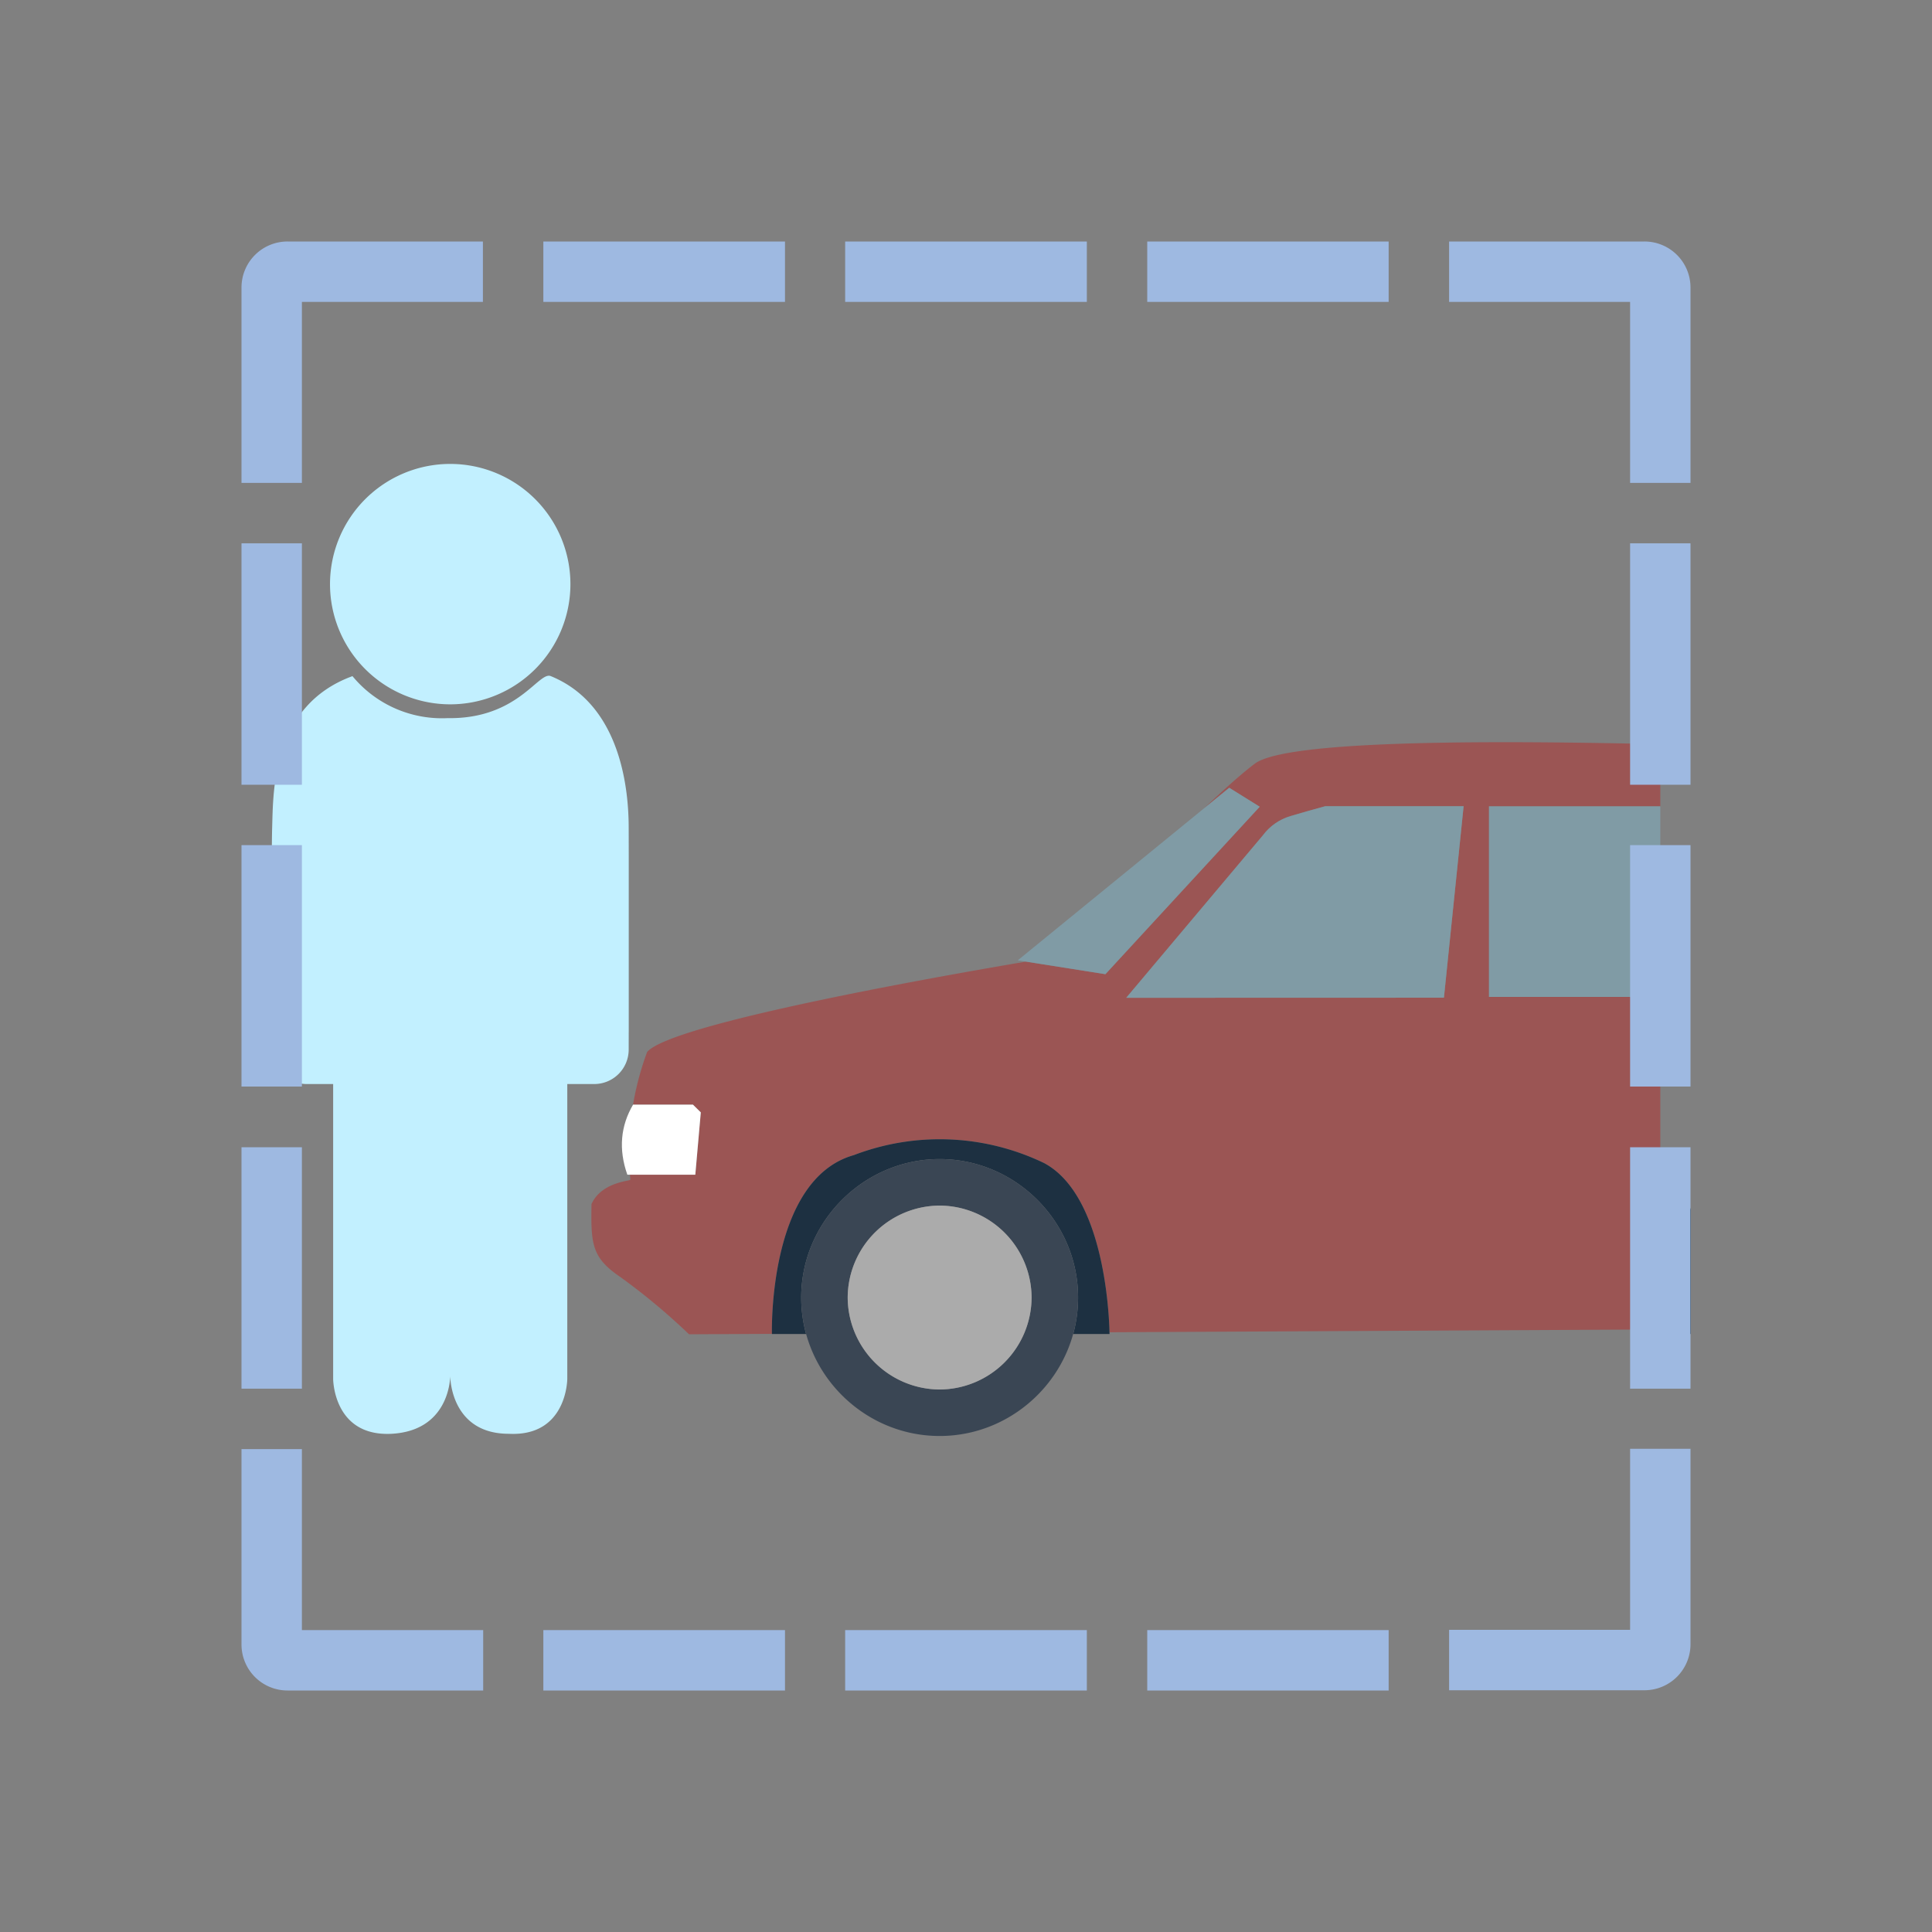 <svg xmlns="http://www.w3.org/2000/svg" xml:space="preserve" fill-rule="evenodd" stroke-linejoin="round" stroke-miterlimit="2" clip-rule="evenodd" viewBox="0 0 64 64">
  <rect x="0" y="0" width="64" height="64" fill="#808080" stroke="none"/>
  <g id="red">
    <path fill="#9b5554" d="M55 40.008c-.622 1.575-.657 3.494-.655 4.035l-17.592.09c-.012-.53-.159-4.535-2.167-5.605a7.963 7.963 0 0 0-6.304-.262c-2.81.796-2.715 5.758-2.711 5.92l-2.746.014a21.443 21.443 0 0 0-2.248-1.878c-.969-.653-1.006-1.082-.983-2.435.33-.736 1.288-.761 1.288-.809l-.014-.165h2.165l.182-2.064-.26-.256h-1.984a9.57 9.57 0 0 1 .466-1.744c.784-.932 9.518-2.482 12.546-2.994l2.635.416 5.111-5.547-1.009-.628-.822.67c.679-.644 1.279-1.18 1.675-1.472 1.099-.814 8.35-.757 13.427-.641v2.058h-5.675v6.313H55v6.984Zm-17.692-6.955 10.524-.003.652-6.342h-4.587s-.845.232-1.146.326a1.769 1.769 0 0 0-.917.639l-4.526 5.38Z"/>
  </g>
  <g id="grey">
    <path fill="#1d3041" d="M56.011 44.191h-.651s-.081-2.33.651-4.184v4.184Zm-29.308 0h-1.132s-.147-5.116 2.711-5.925a7.963 7.963 0 0 1 6.304.262c2.151 1.146 2.168 5.663 2.168 5.663h-1.203c.107-.393.162-.799.162-1.207 0-2.516-2.07-4.587-4.586-4.588-2.516.002-4.586 2.073-4.586 4.589 0 .407.055.813.162 1.206Z"/>
    <path fill="#3a4654" d="M31.127 38.396c2.516 0 4.586 2.071 4.586 4.587 0 2.516-2.07 4.586-4.586 4.586-2.516 0-4.586-2.07-4.586-4.586.001-2.516 2.07-4.585 4.586-4.587Zm0 1.541a3.061 3.061 0 0 0-3.046 3.046 3.062 3.062 0 0 0 3.046 3.046 3.062 3.062 0 0 0 3.046-3.046 3.061 3.061 0 0 0-3.046-3.046Z"/>
    <path fill="#ababab" d="M31.127 39.937a3.061 3.061 0 0 1 3.046 3.046 3.062 3.062 0 0 1-3.046 3.046 3.062 3.062 0 0 1-3.046-3.046 3.061 3.061 0 0 1 3.046-3.046Z"/>
  </g>
  <g id="white">
    <path fill="#fff" fill-rule="nonzero" d="M20.971 36.593h1.984l.26.256-.182 2.064h-2.252c-.297-.845-.222-1.617.19-2.32Z"/>
  </g>
  <g id="blue">
    <path fill="#809ba5" d="M55 33.024h-5.675v-6.313H55v6.313Zm-17.692.029 4.526-5.38c.228-.306.55-.532.917-.639.381-.113.763-.222 1.146-.326h4.587l-.652 6.342-10.524.003Zm-3.593-1.241 7.005-5.716 1.009.628-5.111 5.547-2.903-.459Z"/>
    <path fill="#c2f0ff" d="M9.012 33.677c-.009-1.855-.024-5.368.004-6.278.037-1.183-.011-4.027 2.66-5.001a3.844 3.844 0 0 0 3.15 1.391c2.336.039 3.017-1.565 3.421-1.391 2.363.964 2.576 3.856 2.579 5.001l.002.969v5.768l-.001.077-.001.571a1.141 1.141 0 0 1-1.125 1.126h-.909v9.764s0 1.923-1.939 1.822c-1.842 0-1.939-1.72-1.939-1.923 0 .203-.097 1.822-1.939 1.923-1.939.101-1.939-1.822-1.939-1.822V35.91h-.894a1.142 1.142 0 0 1-1.126-1.126l-.001-.374A2.371 2.371 0 0 1 9 34.136c0-.135.004-.286.012-.459Zm5.902-18.309a3.984 3.984 0 0 1 3.982 3.982 3.984 3.984 0 0 1-3.982 3.982 3.984 3.984 0 0 1-3.982-3.982 3.984 3.984 0 0 1 3.982-3.982Z"/>
    <path fill="#9eb9e1" d="M54.475 8A1.524 1.524 0 0 1 56 9.525v6.472h-2.001v-5.996h-5.996V8h6.472ZM38.004 53.999h7.997V56h-7.997v-2.001Zm-10.007 0h8.006V56h-8.006v-2.001Zm-9.998 0h8.005V56h-8.005v-2.001ZM8 38.004h2.001v7.997H8v-7.997ZM9.525 56A1.524 1.524 0 0 1 8 54.475v-6.472h2.001v5.996h6.005V56H9.525Zm44.474-28.003H56v7.997h-2.001v-7.997ZM8 27.997h2.001v7.997H8v-7.997Zm48 19.997v6.473a1.525 1.525 0 0 1-1.525 1.525h-6.472V53.99h5.996v-5.996H56Zm-2.001-29.995H56v7.997h-2.001v-7.997Zm0 20.005H56v7.997h-2.001v-7.997ZM10.001 10.001v5.996H8V9.525A1.524 1.524 0 0 1 9.525 8h6.472v2.001h-5.996ZM27.997 8h8.006v2.001h-8.006V8Zm-9.998 0h8.005v2.001h-8.005V8Zm20.005 0h7.997v2.001h-7.997V8ZM8 17.999h2.001v7.997H8v-7.997Z"/>
  </g>
</svg>
